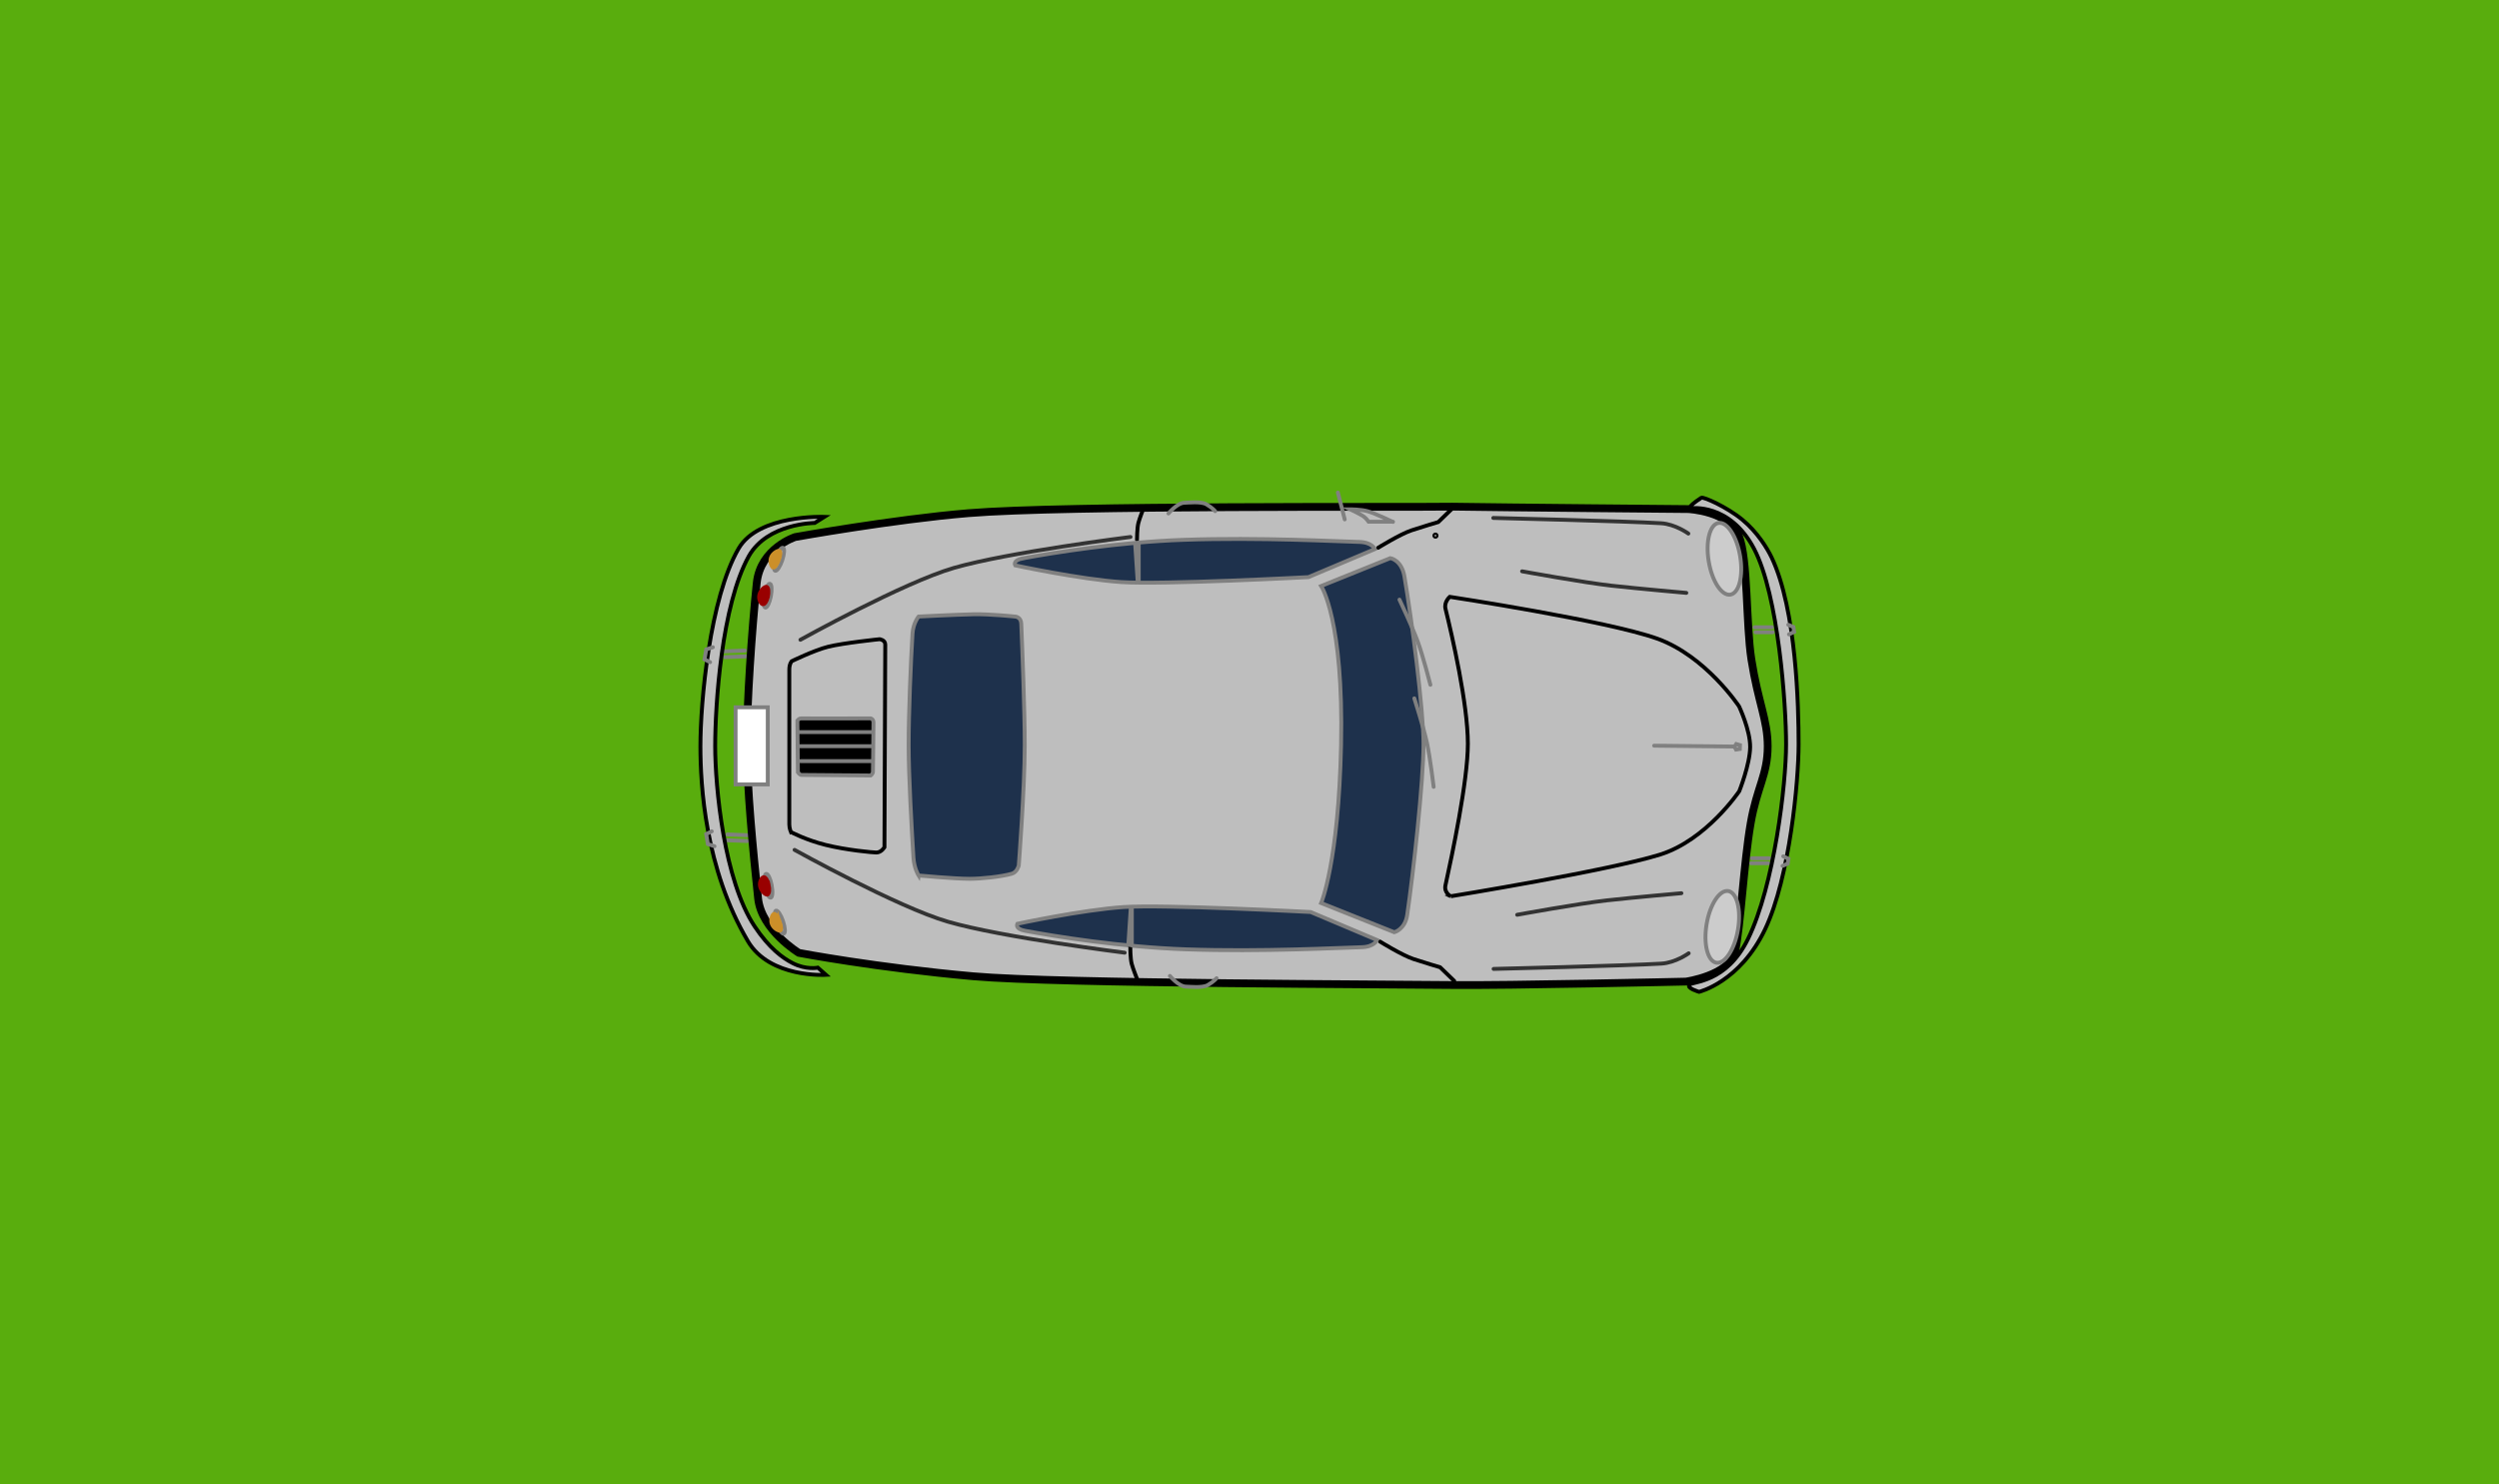 <svg version="1.1" xmlns="http://www.w3.org/2000/svg" xmlns:xlink="http://www.w3.org/1999/xlink" width="160.699" height="95.481" viewBox="0,0,160.699,95.481"><g transform="translate(-159.65,-132.26)"><g data-paper-data="{&quot;isPaintingLayer&quot;:true}" fill-rule="nonzero" stroke-linejoin="miter" stroke-miterlimit="10" stroke-dasharray="" stroke-dashoffset="0" style="mix-blend-mode: normal"><path d="M159.65,227.74v-95.481h160.699v95.481z" fill="#59ad0d" stroke="none" stroke-width="0" stroke-linecap="butt"/><path d="M272.48,172.607h1.12" data-paper-data="{&quot;index&quot;:null}" fill="none" stroke="#808080" stroke-width="0.25" stroke-linecap="round"/><path d="M272.533,172.927h1.12" data-paper-data="{&quot;index&quot;:null}" fill="none" stroke="#808080" stroke-width="0.25" stroke-linecap="round"/><path d="M272.248,187.786h1.12" fill="none" stroke="#808080" stroke-width="0.25" stroke-linecap="round"/><path d="M207.757,185.985l-1.331,-0.051" fill="none" stroke="#808080" stroke-width="0.25" stroke-linecap="round"/><path d="M206.323,186.305l1.382,0.053" fill="none" stroke="#808080" stroke-width="0.25" stroke-linecap="round"/><path d="M272.301,187.466h1.12" fill="none" stroke="#808080" stroke-width="0.25" stroke-linecap="round"/><path d="M207.604,174.48l-1.331,0.051" data-paper-data="{&quot;index&quot;:null}" fill="none" stroke="#808080" stroke-width="0.25" stroke-linecap="round"/><path d="M206.17,174.159l1.382,-0.053" data-paper-data="{&quot;index&quot;:null}" fill="none" stroke="#808080" stroke-width="0.25" stroke-linecap="round"/><path d="M208.399,190.047c-0.327,-3.081 -0.723,-7.161 -0.723,-9.912c0,-2.632 0.316,-7.337 0.636,-10.378c0.235,-2.241 2.473,-2.953 2.473,-2.953c0,0 6.295,-1.132 11.128,-1.535c6.217,-0.518 28.231,-0.372 31.139,-0.42c3.528,0.055 15.159,0.156 15.159,0.156c0,0 2.633,0.122 3.257,1.713c0.599,1.527 0.45,5.682 0.806,7.958c0.43,2.751 1.049,3.897 1.049,5.588c0,1.827 -0.692,2.627 -1.092,4.934c-0.453,2.609 -0.641,6.605 -1.016,8.334c-0.393,1.477 -3.153,1.868 -3.153,1.868c0,0 -11.468,0.262 -15.124,0.219c-3.298,-0.048 -25.276,-0.079 -30.691,-0.561c-6.232,-0.555 -11.226,-1.506 -11.226,-1.506c0,0 -2.404,-1.455 -2.622,-3.503z" fill="#bebebe" stroke="#000000" stroke-width="0.5" stroke-linecap="butt"/><path d="M248.389,192.823c0,0 1.418,0.879 2.147,1.122c0.679,0.226 1.723,0.534 1.723,0.534l0.904,0.874" data-paper-data="{&quot;index&quot;:null}" fill="none" stroke="#000000" stroke-width="0.25" stroke-linecap="round"/><path d="M253.042,164.966l-0.904,0.874c0,0 -1.044,0.307 -1.723,0.534c-0.729,0.243 -2.147,1.122 -2.147,1.122" fill="none" stroke="#000000" stroke-width="0.25" stroke-linecap="round"/><path d="M268.289,195.601c0.204,-0.221 2.372,-0.097 3.767,-2.944c1.686,-3.441 2.45,-9.931 2.45,-12.526c0,-2.511 -0.482,-9.583 -2.066,-12.584c-1.563,-2.962 -4.06,-2.594 -4.06,-2.594c0,0 -0.345,-0.006 0.675,-0.676c0.117,-0.077 1.634,0.584 2.634,1.409c0.973,0.802 1.609,1.85 1.886,2.432c1.6,3.364 1.736,9.604 1.736,12.013c0,2.35 -0.565,8.544 -2.15,11.89c-1.615,3.408 -4.25,4.038 -4.25,4.038c0,0 -0.826,-0.236 -0.622,-0.457z" fill="#c0c0c0" stroke="#000000" stroke-width="0.25" stroke-linecap="butt"/><path d="M252.943,189.911c0,0 -0.449,-0.222 -0.342,-0.709c0.418,-1.894 1.44,-6.707 1.44,-9.101c0,-2.567 -1.019,-6.978 -1.438,-8.683c-0.108,-0.441 0.275,-0.768 0.275,-0.768c0,0 10.144,1.544 13.337,2.688c3.13,1.122 5.269,4.362 5.269,4.362c0,0 0.722,1.53 0.71,2.617c-0.013,1.115 -0.699,2.833 -0.699,2.833c0,0 -2.108,3.144 -5.093,4.079c-3.285,1.029 -13.46,2.682 -13.46,2.682z" fill="none" stroke="#000000" stroke-width="0.25" stroke-linecap="butt"/><path d="M244.607,190.348c0,0 1.121,-2.616 1.28,-10.16c0.171,-8.071 -1.28,-10.235 -1.28,-10.235l4.448,-1.792c0,0 0.725,0.103 0.908,1.18c0.471,2.768 1.226,8.535 1.226,10.781c0,2.415 -0.659,8.325 -1.048,10.986c-0.138,0.944 -0.829,1.117 -0.829,1.117z" fill="#1e314c" stroke="#808080" stroke-width="0.25" stroke-linecap="butt"/><path d="M232.765,166.979c0,0 0.001,-0.756 0.091,-1.092c0.083,-0.311 0.336,-0.947 0.336,-0.947" data-paper-data="{&quot;index&quot;:null}" fill="none" stroke="#000000" stroke-width="0.25" stroke-linecap="round"/><path d="M225.075,191.68c0,0 4.178,-0.898 6.827,-1.076c2.648,-0.178 12.032,0.32 12.032,0.32l4.267,1.802c0,0 -0.163,0.444 -1.01,0.462c-1.3,0.028 -6.356,0.31 -11.301,0.135c-4.194,-0.148 -8.394,-0.834 -10.326,-1.192c-0.683,-0.127 -0.49,-0.45 -0.49,-0.45z" fill="#1e314c" stroke="#808080" stroke-width="0.25" stroke-linecap="butt"/><path d="M225.422,168.175c1.932,-0.358 6.132,-1.044 10.326,-1.192c4.945,-0.175 10,0.107 11.301,0.135c0.847,0.018 1.01,0.462 1.01,0.462l-4.267,1.802c0,0 -9.384,0.498 -12.032,0.32c-2.648,-0.178 -6.827,-1.076 -6.827,-1.076c0,0 -0.193,-0.323 0.49,-0.45z" data-paper-data="{&quot;index&quot;:null}" fill="#1e314c" stroke="#808080" stroke-width="0.25" stroke-linecap="butt"/><path d="M218.72,188.576c0,0 -0.287,-0.449 -0.331,-1.156c-0.112,-1.789 -0.309,-5.231 -0.309,-7.237c0,-2.032 0.138,-5.398 0.249,-7.171c0.042,-0.671 0.391,-1.094 0.391,-1.094c0,0 2.398,-0.123 3.53,-0.147c1.051,-0.023 2.656,0.147 2.656,0.147c0,0 0.397,-0.006 0.416,0.456c0.069,1.616 0.224,5.63 0.224,7.808c0,2.799 -0.384,7.754 -0.384,7.754c0,0 -0.102,0.429 -0.451,0.526c-0.678,0.189 -1.935,0.325 -2.714,0.325c-0.967,0 -3.277,-0.213 -3.277,-0.213z" fill="#1e314c" stroke="#808080" stroke-width="0.25" stroke-linecap="butt"/><path d="M212.764,194.966c0,0 -3.61,0.226 -5.02,-2.166c-2.762,-4.685 -3.054,-10.046 -3.054,-12.542c0,-2.837 0.597,-9.504 2.454,-12.711c1.284,-2.217 5.521,-2.043 5.521,-2.043l-0.626,0.394c0,0 -3.029,0.01 -4.232,2.127c-1.759,3.155 -2.168,9.57 -2.168,12.233c0,2.6 0.564,8.635 2.543,11.598c0.925,1.386 1.773,2.013 2.437,2.355c0.868,0.448 1.623,0.293 1.623,0.293z" fill="#bfbfbf" stroke="#000000" stroke-width="0.25" stroke-linecap="butt"/><path d="M210.96,181.933l-0.035,-3.327c0,0 0.105,-0.137 0.23,-0.135c0.553,0.008 4.491,-0.003 4.491,-0.003c0,0 0.173,0.053 0.173,0.253c0,0.792 -0.035,2.798 -0.035,3.183c0,0.125 -0.138,0.237 -0.138,0.237c0,0 -3.908,-0.035 -4.457,-0.035c-0.125,0 -0.229,-0.173 -0.229,-0.173z" fill="#000000" stroke="#808080" stroke-width="0.25" stroke-linecap="butt"/><path d="M210.508,185.778c0,0 -0.102,-0.243 -0.102,-0.488c0,-1.084 0,-7.913 0,-9.962c0,-0.37 0.154,-0.537 0.154,-0.537c0,0 1.45,-0.707 2.341,-0.93c0.985,-0.247 3.317,-0.486 3.317,-0.486c0,0 0.358,0.045 0.358,0.342c0,1.45 -0.051,13.038 -0.051,13.038c0,0 -0.191,0.342 -0.525,0.342c-0.213,0 -1.912,-0.153 -3.265,-0.491c-1.281,-0.32 -2.226,-0.828 -2.226,-0.828z" fill="none" stroke="#000000" stroke-width="0.25" stroke-linecap="butt"/><path d="M270.786,189.575c0.558,0.093 0.839,1.2 0.627,2.472c-0.212,1.273 -0.835,2.229 -1.393,2.137c-0.558,-0.093 -0.839,-1.2 -0.627,-2.472c0.212,-1.273 0.835,-2.229 1.393,-2.137z" fill="#cccccc" stroke="#808080" stroke-width="0.25" stroke-linecap="butt"/><path d="M269.53,168.37c-0.212,-1.273 0.069,-2.38 0.627,-2.472c0.558,-0.093 1.182,0.864 1.393,2.137c0.212,1.273 -0.069,2.38 -0.627,2.472c-0.558,0.093 -1.182,-0.864 -1.393,-2.137z" data-paper-data="{&quot;index&quot;:null}" fill="#cccccc" stroke="#808080" stroke-width="0.25" stroke-linecap="butt"/><path d="M266.019,180.224l5.176,0.056l0.103,-0.161l0.242,0.069l-0.009,0.249l-0.246,0.038l-0.106,-0.2" fill="none" stroke="#808080" stroke-width="0.25" stroke-linecap="round"/><path d="M274.645,172.447l0.332,0.142l0.047,0.315l-0.332,0.159" fill="none" stroke="#808080" stroke-width="0.25" stroke-linecap="round"/><path d="M274.323,187.34l0.332,0.159l-0.047,0.315l-0.332,0.142" data-paper-data="{&quot;index&quot;:null}" fill="none" stroke="#808080" stroke-width="0.25" stroke-linecap="round"/><path d="M249.644,170.831c0,0 0.85,1.801 1.184,2.721c0.329,0.906 0.805,2.756 0.805,2.756" fill="none" stroke="#808080" stroke-width="0.25" stroke-linecap="round"/><path d="M250.599,177.181c0,0 0.603,1.898 0.811,2.854c0.205,0.942 0.431,2.838 0.431,2.838" fill="none" stroke="#808080" stroke-width="0.25" stroke-linecap="round"/><path d="M232.76,195.204c0,0 -0.253,-0.636 -0.336,-0.947c-0.09,-0.335 -0.091,-1.092 -0.091,-1.092" fill="none" stroke="#000000" stroke-width="0.25" stroke-linecap="round"/><path d="M251.958,166.641c0.039,0 0.071,0.032 0.071,0.071c0,0.039 -0.032,0.071 -0.071,0.071c-0.039,0 -0.071,-0.032 -0.071,-0.071c0,-0.039 0.032,-0.071 0.071,-0.071z" fill="none" stroke="#000000" stroke-width="0.25" stroke-linecap="butt"/><path d="M249.229,165.818h-1.57c0,0 -0.155,-0.227 -0.339,-0.352c-0.207,-0.14 -0.844,-0.445 -0.844,-0.445c0,0 0.702,-0.001 1.14,0.128c0.476,0.14 1.61,0.682 1.61,0.682" fill="none" stroke="#808080" stroke-width="0.25" stroke-linecap="round"/><path d="M246.123,165.671l-0.44,-1.729" fill="none" stroke="#808080" stroke-width="0.25" stroke-linecap="round"/><path d="M232.806,169.635l-0.155,-2.342l0.225,-0.039v2.342z" fill="none" stroke="#808080" stroke-width="0.25" stroke-linecap="butt"/><path d="M232.433,190.727v2.342l-0.225,-0.039l0.155,-2.342z" data-paper-data="{&quot;index&quot;:null}" fill="none" stroke="#808080" stroke-width="0.25" stroke-linecap="butt"/><path d="M234.788,165.287c0,0 0.571,-0.689 1.034,-0.689c0.21,0 1.047,-0.103 1.4,0.098c0.383,0.217 0.569,0.444 0.569,0.444" fill="none" stroke="#808080" stroke-width="0.25" stroke-linecap="round"/><path d="M237.883,195.181c0,0 -0.187,0.226 -0.569,0.444c-0.353,0.2 -1.19,0.098 -1.4,0.098c-0.463,0 -1.034,-0.689 -1.034,-0.689" data-paper-data="{&quot;index&quot;:null}" fill="none" stroke="#808080" stroke-width="0.25" stroke-linecap="round"/><path d="M211.025,179.351h4.694" fill="none" stroke="#808080" stroke-width="0.25" stroke-linecap="round"/><path d="M211.132,181.218h4.587" fill="none" stroke="#808080" stroke-width="0.25" stroke-linecap="round"/><path d="M211.025,180.257h4.747" fill="none" stroke="#808080" stroke-width="0.25" stroke-linecap="round"/><path d="M206.952,182.715v-4.96h2.069v4.96z" fill="#ffffff" stroke="#808080" stroke-width="0.25" stroke-linecap="butt"/><path d="M205.596,186.694l-0.427,-0.142l-0.107,-0.64l0.356,-0.178" fill="none" stroke="#808080" stroke-width="0.25" stroke-linecap="round"/><path d="M205.312,174.853l-0.356,-0.178l0.107,-0.64l0.427,-0.142" data-paper-data="{&quot;index&quot;:null}" fill="none" stroke="#808080" stroke-width="0.25" stroke-linecap="round"/><path d="M210.002,191.508c0.139,0.409 0.162,0.771 0.05,0.809c-0.112,0.038 -0.315,-0.263 -0.454,-0.672c-0.139,-0.409 -0.162,-0.771 -0.05,-0.809c0.112,-0.038 0.315,0.263 0.454,0.672z" fill="none" stroke="#808080" stroke-width="0.25" stroke-linecap="butt"/><path d="M209.272,189.196c0.082,0.424 0.054,0.786 -0.062,0.808c-0.116,0.022 -0.276,-0.304 -0.357,-0.728c-0.082,-0.424 -0.054,-0.786 0.062,-0.808c0.116,-0.022 0.276,0.304 0.357,0.728z" fill="none" stroke="#808080" stroke-width="0.25" stroke-linecap="butt"/><path d="M209.782,191.529c0.11,0.297 0.126,0.561 0.035,0.59c-0.091,0.029 -0.423,-0.135 -0.533,-0.432c-0.11,-0.297 0.043,-0.615 0.134,-0.644c0.091,-0.029 0.254,0.189 0.364,0.486z" fill="#cc8f29" stroke="#cc8f29" stroke-width="0.25" stroke-linecap="butt"/><path d="M209.075,189.152c0.07,0.288 0.05,0.621 -0.076,0.652c-0.126,0.031 -0.397,-0.223 -0.467,-0.511c-0.07,-0.288 0.087,-0.576 0.213,-0.607c0.126,-0.031 0.26,0.178 0.33,0.466z" fill="#990000" stroke="#990000" stroke-width="0.25" stroke-linecap="butt"/><path d="M209.497,168.974c-0.112,-0.038 -0.089,-0.4 0.05,-0.809c0.139,-0.409 0.343,-0.71 0.454,-0.672c0.112,0.038 0.089,0.4 -0.05,0.809c-0.139,0.409 -0.343,0.71 -0.454,0.672z" data-paper-data="{&quot;index&quot;:null}" fill="none" stroke="#808080" stroke-width="0.25" stroke-linecap="butt"/><path d="M208.863,171.343c-0.116,-0.022 -0.143,-0.384 -0.062,-0.808c0.082,-0.424 0.242,-0.75 0.357,-0.728c0.116,0.022 0.143,0.384 0.062,0.808c-0.082,0.424 -0.242,0.75 -0.357,0.728z" data-paper-data="{&quot;index&quot;:null}" fill="none" stroke="#808080" stroke-width="0.25" stroke-linecap="butt"/><path d="M209.367,168.767c-0.091,-0.029 -0.245,-0.347 -0.134,-0.644c0.11,-0.297 0.442,-0.461 0.533,-0.432c0.091,0.029 0.076,0.293 -0.035,0.59c-0.11,0.297 -0.273,0.514 -0.364,0.486z" data-paper-data="{&quot;index&quot;:null}" fill="#cc8f29" stroke="#cc8f29" stroke-width="0.25" stroke-linecap="butt"/><path d="M208.694,171.124c-0.126,-0.031 -0.283,-0.319 -0.213,-0.607c0.07,-0.288 0.341,-0.542 0.467,-0.511c0.126,0.031 0.146,0.364 0.076,0.652c-0.07,0.288 -0.204,0.496 -0.33,0.466z" data-paper-data="{&quot;index&quot;:null}" fill="#990000" stroke="#990000" stroke-width="0.25" stroke-linecap="butt"/><path d="M231.972,193.54c0,0 -7.861,-0.979 -11.362,-1.992c-3.234,-0.936 -9.865,-4.621 -9.865,-4.621" fill="none" stroke="#333333" stroke-width="0.25" stroke-linecap="round"/><path d="M211.121,173.412c0,0 6.631,-3.685 9.865,-4.621c3.501,-1.013 11.362,-1.992 11.362,-1.992" data-paper-data="{&quot;index&quot;:null}" fill="none" stroke="#333333" stroke-width="0.25" stroke-linecap="round"/><path d="M268.089,170.396c0,0 -3.074,-0.27 -4.808,-0.463c-1.785,-0.198 -5.752,-0.924 -5.752,-0.924" fill="none" stroke="#333333" stroke-width="0.25" stroke-linecap="round"/><path d="M257.213,191.101c0,0 3.968,-0.725 5.752,-0.924c1.734,-0.193 4.808,-0.463 4.808,-0.463" data-paper-data="{&quot;index&quot;:null}" fill="none" stroke="#333333" stroke-width="0.25" stroke-linecap="round"/><path d="M255.676,165.575c0,0 8.518,0.205 10.787,0.341c0.92,0.055 1.757,0.665 1.757,0.665" fill="none" stroke="#333333" stroke-width="0.25" stroke-linecap="round"/><path d="M268.241,193.578c0,0 -0.837,0.61 -1.757,0.665c-2.269,0.136 -10.787,0.341 -10.787,0.341" data-paper-data="{&quot;index&quot;:null}" fill="none" stroke="#333333" stroke-width="0.25" stroke-linecap="round"/></g></g></svg><!--rotationCenter:80.349715:47.74025999999998-->